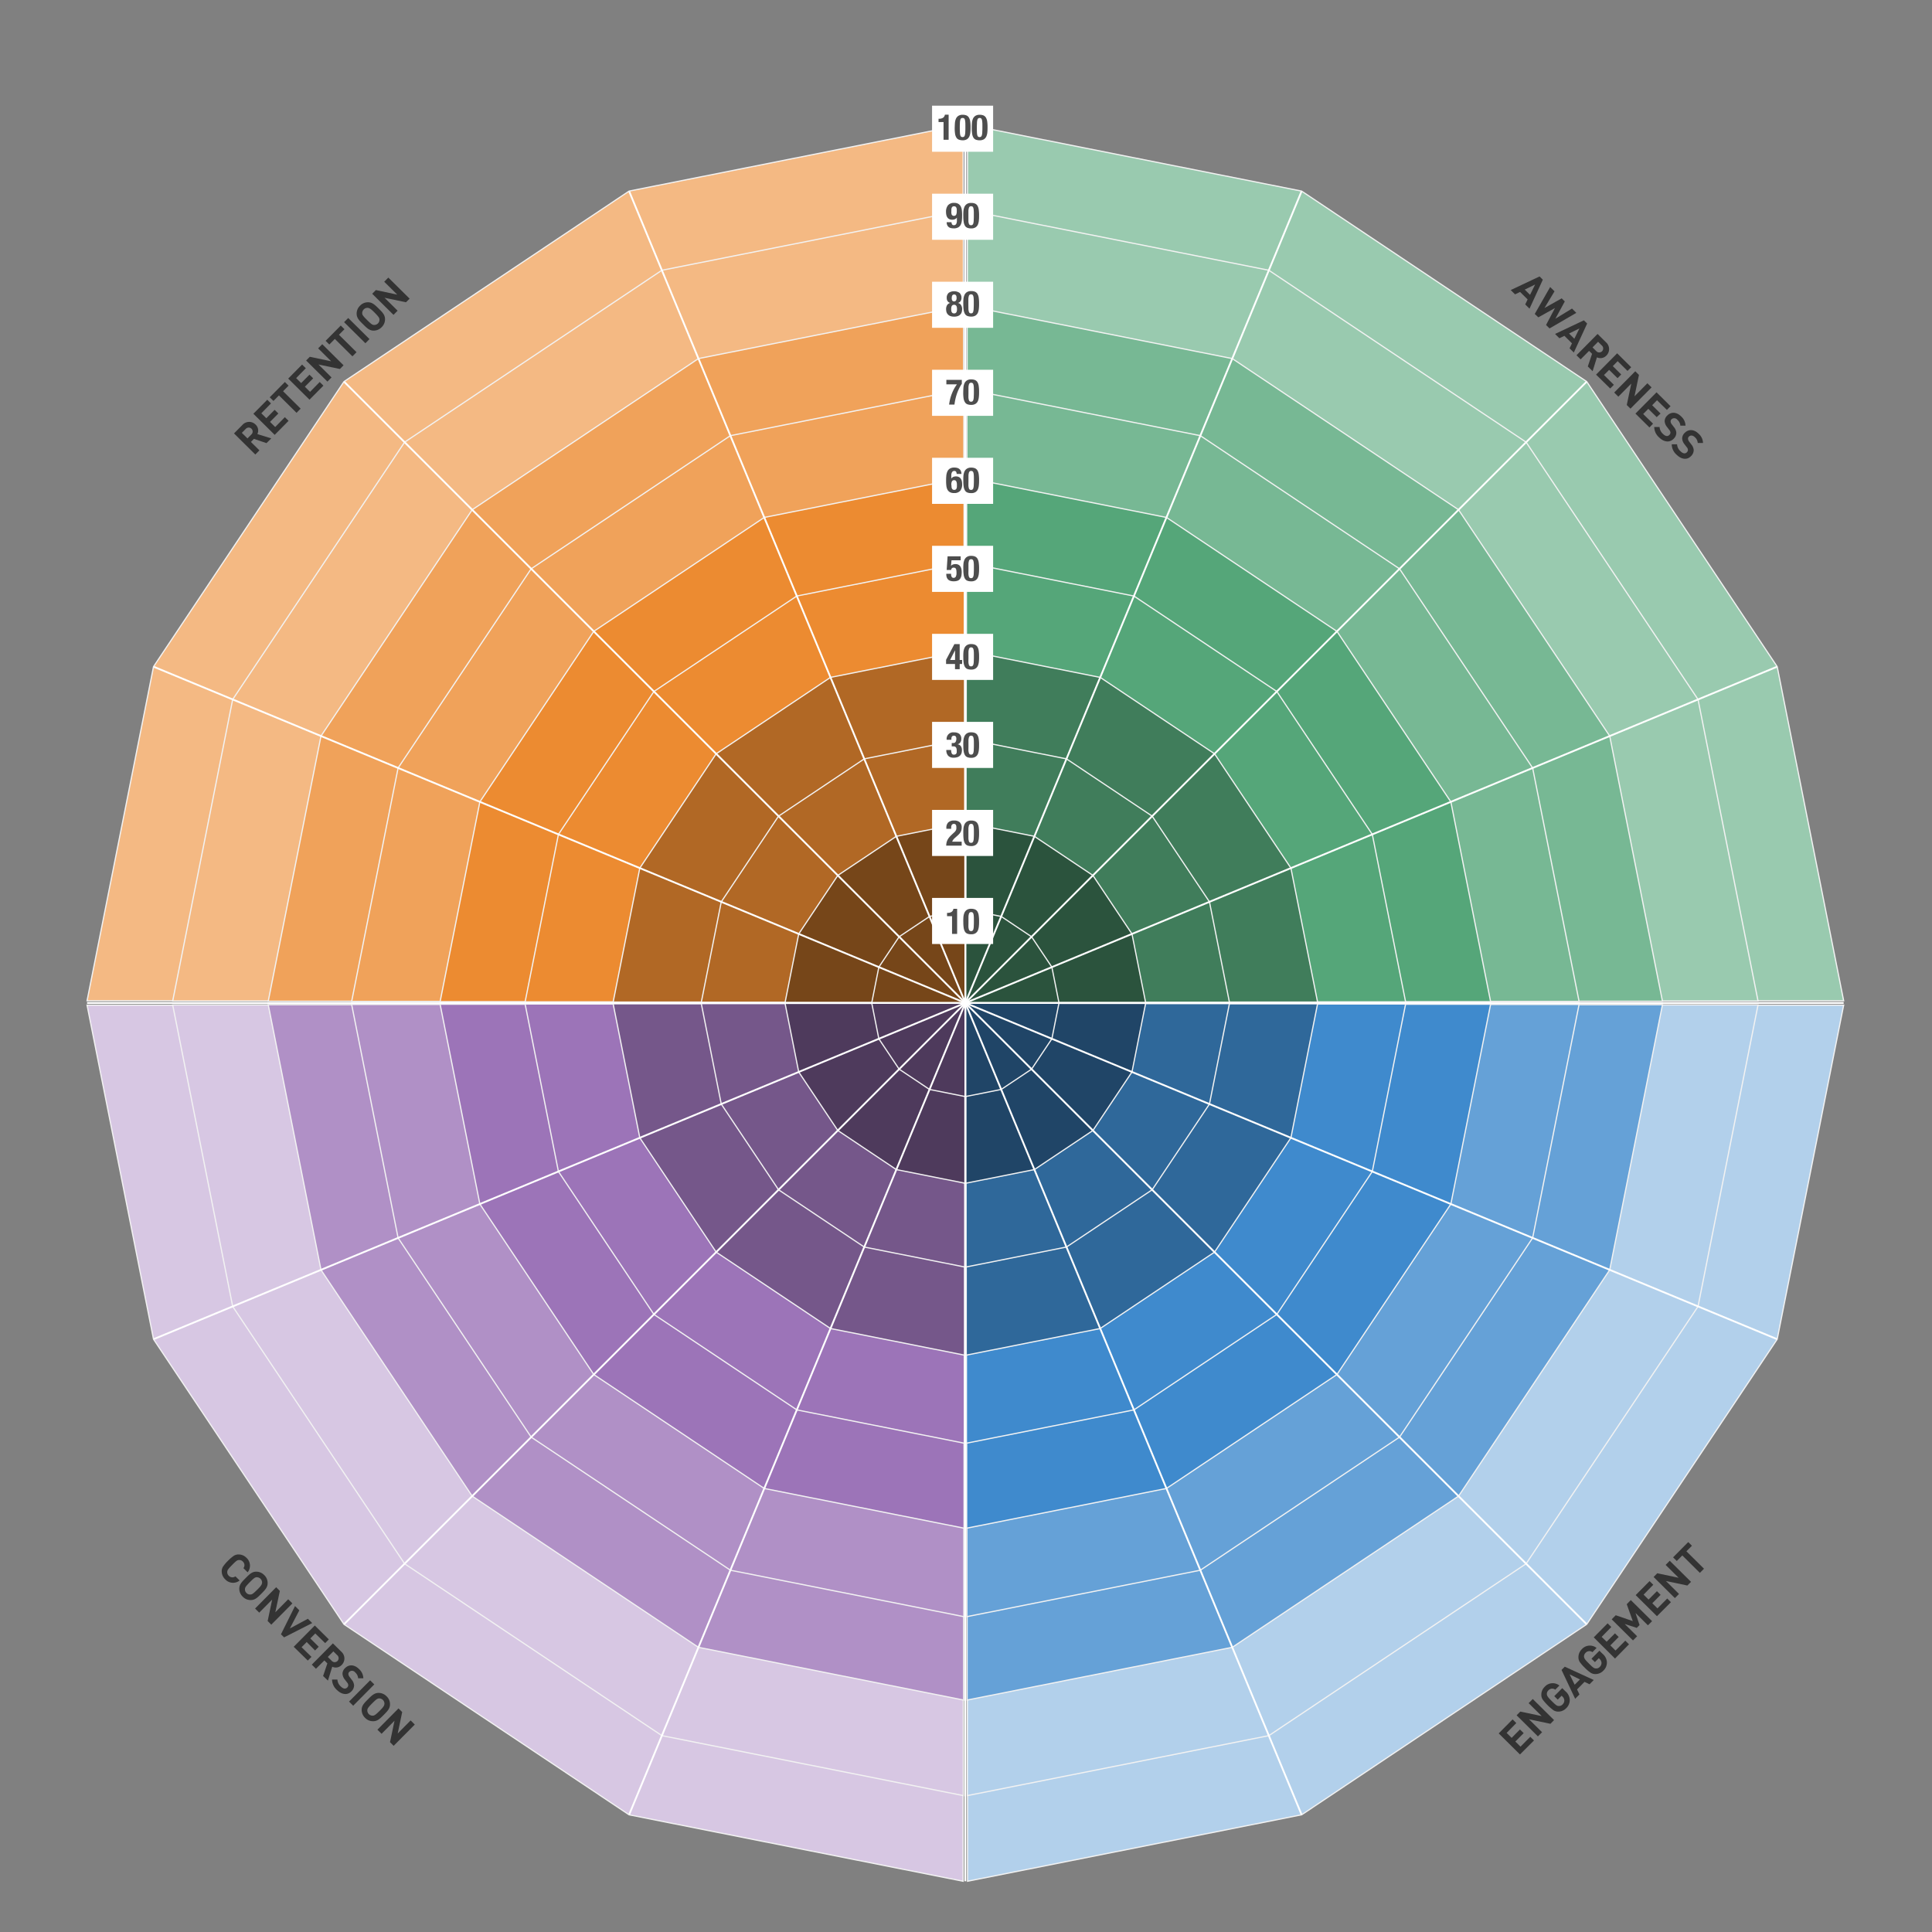 <svg xmlns="http://www.w3.org/2000/svg" viewBox="0 0 800 800"><rect x="0" y="0" width="800" height="800" fill="#808080" stroke="none"/><defs><style>.cls-1{fill:#99caaf;}.cls-1,.cls-10,.cls-11,.cls-12,.cls-13,.cls-14,.cls-15,.cls-16,.cls-17,.cls-18,.cls-19,.cls-2,.cls-20,.cls-3,.cls-4,.cls-5,.cls-6,.cls-7,.cls-8,.cls-9{stroke:#f2f2f2;stroke-width:0.5px;}.cls-1,.cls-10,.cls-11,.cls-12,.cls-13,.cls-14,.cls-15,.cls-16,.cls-17,.cls-18,.cls-19,.cls-2,.cls-20,.cls-21,.cls-22,.cls-3,.cls-4,.cls-5,.cls-6,.cls-7,.cls-8,.cls-9{stroke-miterlimit:10;}.cls-2{fill:#f4b983;}.cls-3{fill:#d7c7e3;}.cls-4{fill:#b2d0eb;}.cls-5{fill:#77b894;}.cls-6{fill:#f0a25a;}.cls-7{fill:#b090c6;}.cls-8{fill:#65a1d7;}.cls-9{fill:#55a679;}.cls-10{fill:#ec8b31;}.cls-11{fill:#9c74b8;}.cls-12{fill:#3f8acd;}.cls-13{fill:#407d5b;}.cls-14{fill:#b16825;}.cls-15{fill:#75578a;}.cls-16{fill:#2f689a;}.cls-17{fill:#2b533d;}.cls-18{fill:#764619;}.cls-19{fill:#4e3a5c;}.cls-20{fill:#204567;}.cls-21{fill:none;stroke-width:0.75px;}.cls-21,.cls-22{stroke:#fff;}.cls-22{fill:#fff;}.cls-23{fill:#4d4d4d;}.cls-24{fill:#333;}</style></defs><g id="Shapes"><polygon class="cls-1" points="400.64 414.39 763.42 414.39 735.9 276.05 657.02 158.01 538.98 79.13 400.64 51.62 400.64 414.39"/><polygon class="cls-2" points="398.82 414.39 398.82 51.62 260.49 79.13 142.44 158.01 63.57 276.05 36.05 414.39 398.82 414.39"/><polygon class="cls-3" points="398.82 416.21 36.05 416.21 63.57 554.54 142.44 672.59 260.49 751.47 398.82 778.98 398.82 416.21"/><polygon class="cls-4" points="400.64 416.21 400.64 778.98 538.98 751.47 657.02 672.59 735.9 554.54 763.42 416.21 400.64 416.21"/><polygon class="cls-1" points="400.56 414.48 727.96 414.48 703.12 289.63 631.94 183.1 525.4 111.91 400.56 87.08 400.56 414.48"/><polygon class="cls-2" points="398.91 414.48 398.91 87.08 274.07 111.91 167.53 183.1 96.35 289.63 71.51 414.48 398.91 414.48"/><polygon class="cls-3" points="398.91 416.12 71.51 416.12 96.35 540.97 167.53 647.5 274.07 718.69 398.91 743.52 398.91 416.12"/><polygon class="cls-4" points="400.56 416.12 400.56 743.52 525.4 718.69 631.94 647.5 703.12 540.97 727.96 416.12 400.56 416.12"/><polygon class="cls-5" points="400.46 414.58 688.39 414.58 666.55 304.78 603.95 211.08 510.25 148.48 400.46 126.64 400.46 414.58"/><polygon class="cls-6" points="399.01 414.58 399.01 126.64 289.21 148.48 195.52 211.08 132.91 304.78 111.07 414.58 399.01 414.58"/><polygon class="cls-7" points="399.01 416.02 111.07 416.02 132.91 525.82 195.52 619.51 289.21 682.12 399.01 703.96 399.01 416.02"/><polygon class="cls-8" points="400.46 416.02 400.46 703.96 510.25 682.12 603.95 619.51 666.55 525.82 688.39 416.02 400.46 416.02"/><polygon class="cls-5" points="400.37 414.66 653.86 414.66 634.63 318 579.51 235.52 497.03 180.4 400.37 161.18 400.37 414.66"/><polygon class="cls-6" points="399.1 414.66 399.1 161.18 302.44 180.4 219.95 235.52 164.84 318 145.61 414.66 399.1 414.66"/><polygon class="cls-7" points="399.1 415.93 145.61 415.93 164.84 512.6 219.95 595.08 302.44 650.19 399.1 669.42 399.1 415.93"/><polygon class="cls-8" points="400.37 415.93 400.37 669.42 497.03 650.19 579.51 595.08 634.63 512.6 653.86 415.93 400.37 415.93"/><polygon class="cls-9" points="400.28 414.75 617.23 414.75 600.77 332.03 553.6 261.43 483.01 214.26 400.28 197.81 400.28 414.75"/><polygon class="cls-10" points="399.19 414.75 399.19 197.81 316.46 214.26 245.87 261.43 198.7 332.03 182.24 414.75 399.19 414.75"/><polygon class="cls-11" points="399.19 415.84 182.24 415.84 198.7 498.57 245.87 569.16 316.46 616.34 399.19 632.79 399.19 415.84"/><polygon class="cls-12" points="400.28 415.84 400.28 632.79 483.01 616.34 553.6 569.16 600.77 498.57 617.23 415.84 400.28 415.84"/><polygon class="cls-9" points="400.19 414.84 582.03 414.84 568.24 345.5 528.7 286.33 469.53 246.8 400.19 233 400.19 414.84"/><polygon class="cls-10" points="399.28 414.84 399.28 233 329.94 246.8 270.77 286.33 231.23 345.5 217.44 414.84 399.28 414.84"/><polygon class="cls-11" points="399.28 415.75 217.44 415.75 231.23 485.1 270.77 544.27 329.94 583.8 399.28 597.6 399.28 415.75"/><polygon class="cls-12" points="400.19 415.75 400.19 597.6 469.53 583.8 528.7 544.27 568.24 485.1 582.03 415.75 400.19 415.75"/><polygon class="cls-13" points="400.1 414.93 545.58 414.93 534.54 359.46 502.91 312.12 455.57 280.49 400.1 269.46 400.1 414.93"/><polygon class="cls-14" points="399.37 414.93 399.37 269.46 343.89 280.49 296.56 312.12 264.93 359.46 253.89 414.93 399.37 414.93"/><polygon class="cls-15" points="399.37 415.66 253.89 415.66 264.93 471.14 296.56 518.48 343.89 550.11 399.37 561.14 399.37 415.66"/><polygon class="cls-16" points="400.1 415.66 400.1 561.14 455.57 550.11 502.91 518.48 534.54 471.14 545.58 415.66 400.1 415.66"/><polygon class="cls-13" points="400.01 415.02 509.08 415.02 500.81 373.43 477.09 337.94 441.6 314.23 400.01 305.95 400.01 415.02"/><polygon class="cls-14" points="399.46 415.02 399.46 305.95 357.87 314.23 322.38 337.94 298.66 373.43 290.39 415.02 399.46 415.02"/><polygon class="cls-15" points="399.46 415.57 290.39 415.57 298.66 457.17 322.38 492.66 357.87 516.37 399.46 524.64 399.46 415.57"/><polygon class="cls-16" points="400.01 415.57 400.01 524.64 441.6 516.37 477.09 492.66 500.81 457.17 509.08 415.57 400.01 415.57"/><polygon class="cls-17" points="399.92 415.11 474.38 415.11 468.73 386.72 452.55 362.49 428.31 346.3 399.92 340.65 399.92 415.11"/><polygon class="cls-18" points="399.55 415.11 399.55 340.65 371.15 346.3 346.92 362.49 330.73 386.72 325.08 415.11 399.55 415.11"/><polygon class="cls-19" points="399.55 415.49 325.08 415.49 330.73 443.88 346.92 468.11 371.15 484.3 399.55 489.95 399.55 415.49"/><polygon class="cls-20" points="399.92 415.49 399.92 489.95 428.31 484.3 452.55 468.11 468.73 443.88 474.38 415.49 399.92 415.49"/><polygon class="cls-17" points="399.83 415.2 438.49 415.2 435.56 400.46 427.15 387.88 414.57 379.48 399.83 376.55 399.83 415.2"/><polygon class="cls-18" points="399.64 415.2 399.64 376.55 384.9 379.48 372.32 387.88 363.91 400.46 360.98 415.2 399.64 415.2"/><polygon class="cls-19" points="399.64 415.4 360.98 415.4 363.91 430.14 372.32 442.72 384.9 451.12 399.64 454.05 399.64 415.4"/><polygon class="cls-20" points="399.83 415.4 399.83 454.05 414.57 451.12 427.15 442.72 435.56 430.14 438.49 415.4 399.83 415.4"/></g><g id="Lines"><line class="cls-21" x1="399.73" y1="51.62" x2="399.73" y2="778.98"/><line class="cls-21" x1="763.42" y1="415.3" x2="36.05" y2="415.3"/><line class="cls-21" x1="260.56" y1="79.3" x2="538.91" y2="751.3"/><line class="cls-21" x1="735.73" y1="276.12" x2="63.73" y2="554.47"/><line class="cls-21" x1="142.57" y1="158.14" x2="656.9" y2="672.46"/><line class="cls-21" x1="656.9" y1="158.14" x2="142.57" y2="672.46"/><line class="cls-21" x1="63.73" y1="276.12" x2="735.73" y2="554.47"/><line class="cls-21" x1="538.91" y1="79.3" x2="260.56" y2="751.3"/></g><g id="Labels"><rect class="cls-22" x="386.45" y="80.71" width="24.28" height="18.08"/><rect class="cls-22" x="386.45" y="44.26" width="24.28" height="18.08"/><rect class="cls-22" x="386.45" y="117.16" width="24.28" height="18.08"/><rect class="cls-22" x="386.45" y="153.61" width="24.28" height="18.08"/><rect class="cls-22" x="386.45" y="190.06" width="24.28" height="18.08"/><rect class="cls-22" x="386.45" y="226.51" width="24.28" height="18.08"/><rect class="cls-22" x="386.45" y="262.96" width="24.28" height="18.08"/><rect class="cls-22" x="386.45" y="299.41" width="24.28" height="18.08"/><rect class="cls-22" x="386.45" y="335.86" width="24.28" height="18.08"/><rect class="cls-22" x="386.45" y="372.31" width="24.28" height="18.08"/><path class="cls-23" d="M390.7,50.54h-2.07V49.17h.19a3,3,0,0,0,1.66-.4,1.85,1.85,0,0,0,.78-1.28h1.55V57.88H390.7Z"/><path class="cls-23" d="M395.41,51a5.48,5.48,0,0,1,.4-1.77,2.79,2.79,0,0,1,1-1.24,3.18,3.18,0,0,1,1.82-.46,4,4,0,0,1,1.57.27,2.18,2.18,0,0,1,1,.88,4.14,4.14,0,0,1,.53,1.56,15.47,15.47,0,0,1,.15,2.34c0,.73,0,1.42-.07,2.09a5.48,5.48,0,0,1-.4,1.76,2.68,2.68,0,0,1-1,1.22,3.25,3.25,0,0,1-1.81.44A4.51,4.51,0,0,1,397,57.8a2,2,0,0,1-1-.86,4.14,4.14,0,0,1-.53-1.56,15.47,15.47,0,0,1-.15-2.34C395.34,52.32,395.36,51.62,395.41,51Zm2.09,4.14a4,4,0,0,0,.19,1,.86.86,0,0,0,.35.49,1,1,0,0,0,.56.13.94.94,0,0,0,.57-.17,1.11,1.11,0,0,0,.34-.57,5,5,0,0,0,.18-1.08c0-.45.05-1,.05-1.67V52.09c0-.66,0-1.19-.05-1.61a4.54,4.54,0,0,0-.18-1,.94.94,0,0,0-.36-.5,1.12,1.12,0,0,0-.55-.13A1,1,0,0,0,398,49a1.11,1.11,0,0,0-.34.57,5,5,0,0,0-.18,1.08c0,.45-.05,1-.05,1.68V53.5C397.45,54.15,397.47,54.69,397.5,55.1Z"/><path class="cls-23" d="M402.46,51a5.49,5.49,0,0,1,.39-1.77,2.81,2.81,0,0,1,1-1.24,3.14,3.14,0,0,1,1.81-.46,4,4,0,0,1,1.58.27,2.23,2.23,0,0,1,1,.88,4.32,4.32,0,0,1,.53,1.56,15.47,15.47,0,0,1,.15,2.34c0,.73,0,1.42-.07,2.09a5.76,5.76,0,0,1-.4,1.76,2.7,2.7,0,0,1-1,1.22,3.23,3.23,0,0,1-1.81.44,4.41,4.41,0,0,1-1.57-.25,2.06,2.06,0,0,1-1-.86,4.14,4.14,0,0,1-.52-1.56,14.15,14.15,0,0,1-.16-2.34C402.38,52.32,402.41,51.62,402.46,51Zm2.09,4.14a3.66,3.66,0,0,0,.18,1,1,1,0,0,0,.35.49,1.08,1.08,0,0,0,.56.13.9.9,0,0,0,.57-.17,1.12,1.12,0,0,0,.35-.57,5.09,5.09,0,0,0,.17-1.08c0-.45.06-1,.06-1.67V52.09c0-.66,0-1.19-.06-1.61a3.58,3.58,0,0,0-.18-1,.93.93,0,0,0-.35-.5,1.16,1.16,0,0,0-.56-.13.92.92,0,0,0-.57.17,1.12,1.12,0,0,0-.35.57,5.09,5.09,0,0,0-.17,1.08c0,.45-.05,1-.05,1.68V53.5C404.5,54.15,404.51,54.69,404.55,55.1Z"/><path class="cls-23" d="M394.24,92.92a.81.81,0,0,0,.74.33,1.08,1.08,0,0,0,.68-.2,1.34,1.34,0,0,0,.39-.55,3.26,3.26,0,0,0,.18-.84c0-.32,0-.68,0-1.06v-.5h0a1.85,1.85,0,0,1-.76.64,2.73,2.73,0,0,1-1.2.24,2.6,2.6,0,0,1-1.17-.24,2.06,2.06,0,0,1-.79-.67,3.11,3.11,0,0,1-.44-1,5.89,5.89,0,0,1-.14-1.3,4.22,4.22,0,0,1,.8-2.76,3.2,3.2,0,0,1,2.57-1,3.23,3.23,0,0,1,1.73.4,2.75,2.75,0,0,1,1,1.07,4.53,4.53,0,0,1,.45,1.55,18.08,18.08,0,0,1,.1,1.84c0,.74,0,1.46-.07,2.15a5.54,5.54,0,0,1-.39,1.82,2.7,2.7,0,0,1-1.05,1.26,3.58,3.58,0,0,1-2,.46,5.34,5.34,0,0,1-1.08-.11,2.2,2.2,0,0,1-.92-.41,2.18,2.18,0,0,1-.64-.81A3,3,0,0,1,392,92h2A1.74,1.74,0,0,0,394.24,92.92Zm-.11-4a.93.93,0,0,0,.88.46,1,1,0,0,0,.9-.46,3.24,3.24,0,0,0,.26-1.51,7,7,0,0,0,0-.82A2.28,2.28,0,0,0,396,86a1,1,0,0,0-.35-.43,1.07,1.07,0,0,0-.6-.15,1.13,1.13,0,0,0-.61.15,1,1,0,0,0-.34.43,2.46,2.46,0,0,0-.16.66q0,.38,0,.81A3.24,3.24,0,0,0,394.13,89Z"/><path class="cls-23" d="M398.93,87.49a5.61,5.61,0,0,1,.4-1.77,2.81,2.81,0,0,1,1-1.23,3.1,3.1,0,0,1,1.82-.46,4,4,0,0,1,1.58.27,2.19,2.19,0,0,1,1,.87,4.13,4.13,0,0,1,.53,1.57,15.33,15.33,0,0,1,.16,2.34c0,.72,0,1.42-.08,2.08a5.76,5.76,0,0,1-.39,1.77,2.67,2.67,0,0,1-1,1.21,3.23,3.23,0,0,1-1.81.44,4.2,4.2,0,0,1-1.57-.25,2,2,0,0,1-1-.85,4.32,4.32,0,0,1-.53-1.56,15.47,15.47,0,0,1-.15-2.34C398.86,88.85,398.88,88.16,398.93,87.49ZM401,91.64a4,4,0,0,0,.19,1,.9.9,0,0,0,.35.49,1.06,1.06,0,0,0,.56.14.94.94,0,0,0,.57-.17,1.2,1.2,0,0,0,.35-.58,5,5,0,0,0,.17-1.08c0-.44.05-1,.05-1.67V88.62c0-.65,0-1.19-.05-1.61a3.65,3.65,0,0,0-.18-1,1,1,0,0,0-.35-.49,1.08,1.08,0,0,0-.56-.13.89.89,0,0,0-.58.17,1.11,1.11,0,0,0-.34.57,5.72,5.72,0,0,0-.18,1.08c0,.45,0,1,0,1.67V90C401,90.69,401,91.22,401,91.64Z"/><path class="cls-23" d="M392.19,126.33a2,2,0,0,1,1.33-.88v0a1.84,1.84,0,0,1-.72-.32,2,2,0,0,1-.46-.5,1.91,1.91,0,0,1-.25-.59,2.44,2.44,0,0,1-.07-.59,2.7,2.7,0,0,1,.81-2.19,4.08,4.08,0,0,1,4.48,0,2.7,2.7,0,0,1,.81,2.19,2,2,0,0,1-.08.59,2.18,2.18,0,0,1-.25.59,1.91,1.91,0,0,1-1.16.82v0a1.94,1.94,0,0,1,1.32.88,3.15,3.15,0,0,1,.44,1.69,5.35,5.35,0,0,1-.11,1,2.5,2.5,0,0,1-.46,1,2.72,2.72,0,0,1-1,.78,4.17,4.17,0,0,1-1.74.31,4.24,4.24,0,0,1-1.74-.31,2.69,2.69,0,0,1-1-.78,2.52,2.52,0,0,1-.47-1,5.35,5.35,0,0,1-.11-1A3.15,3.15,0,0,1,392.19,126.33Zm1.73,2.36a1.6,1.6,0,0,0,.19.57,1,1,0,0,0,.37.38,1.2,1.2,0,0,0,.59.14,1.17,1.17,0,0,0,.59-.14,1,1,0,0,0,.37-.38,1.42,1.42,0,0,0,.19-.57,4,4,0,0,0,.06-.7,3.8,3.8,0,0,0-.06-.7,1.42,1.42,0,0,0-.19-.57,1,1,0,0,0-.37-.38,1.17,1.17,0,0,0-.59-.14,1.2,1.2,0,0,0-.59.14,1,1,0,0,0-.37.38,1.6,1.6,0,0,0-.19.57,5,5,0,0,0-.05.7A5.24,5.24,0,0,0,393.92,128.69Zm.4-4.22a1,1,0,0,0,1.5,0,1.75,1.75,0,0,0,.28-1.1c0-1-.34-1.43-1-1.43s-1,.48-1,1.43A1.81,1.81,0,0,0,394.32,124.47Z"/><path class="cls-23" d="M398.93,124a5.48,5.48,0,0,1,.4-1.77,2.79,2.79,0,0,1,1-1.24,3.18,3.18,0,0,1,1.82-.46,4,4,0,0,1,1.58.27,2.27,2.27,0,0,1,1,.88,4.14,4.14,0,0,1,.53,1.56,15.33,15.33,0,0,1,.16,2.34c0,.73,0,1.42-.08,2.09a5.9,5.9,0,0,1-.39,1.77,2.72,2.72,0,0,1-1,1.21,3.23,3.23,0,0,1-1.81.44,4.41,4.41,0,0,1-1.57-.25,2.09,2.09,0,0,1-1-.85,4.45,4.45,0,0,1-.53-1.57,15.47,15.47,0,0,1-.15-2.34C398.86,125.39,398.88,124.69,398.93,124Zm2.09,4.14a4,4,0,0,0,.19,1,.9.9,0,0,0,.35.49,1.06,1.06,0,0,0,.56.13.94.94,0,0,0,.57-.17A1.12,1.12,0,0,0,403,129a5.09,5.09,0,0,0,.17-1.08c0-.45.05-1,.05-1.67v-1.13c0-.66,0-1.19-.05-1.61a3.58,3.58,0,0,0-.18-1,1,1,0,0,0-.35-.5,1.19,1.19,0,0,0-.56-.13,1,1,0,0,0-.58.17,1.11,1.11,0,0,0-.34.57,5.72,5.72,0,0,0-.18,1.08c0,.45,0,1,0,1.68v1.13C401,127.22,401,127.76,401,128.17Z"/><path class="cls-23" d="M398.27,158.92a13.33,13.33,0,0,0-1.15,2,20.08,20.08,0,0,0-.89,2.14,21.91,21.91,0,0,0-.63,2.24c-.17.76-.29,1.51-.38,2.24H393c.08-.63.2-1.28.35-2a18,18,0,0,1,.63-2.11,19.11,19.11,0,0,1,.94-2.16,17.41,17.41,0,0,1,1.33-2.13h-4.38V157.3h6.4Z"/><path class="cls-23" d="M398.93,160.56a5.61,5.61,0,0,1,.4-1.77,2.81,2.81,0,0,1,1-1.23,3.1,3.1,0,0,1,1.82-.46,4,4,0,0,1,1.58.27,2.19,2.19,0,0,1,1,.87,4.13,4.13,0,0,1,.53,1.57,15.33,15.33,0,0,1,.16,2.34c0,.72,0,1.42-.08,2.08a5.76,5.76,0,0,1-.39,1.77,2.67,2.67,0,0,1-1,1.21,3.23,3.23,0,0,1-1.81.44,4.2,4.2,0,0,1-1.57-.25,2,2,0,0,1-1-.85A4.32,4.32,0,0,1,399,165a15.47,15.47,0,0,1-.15-2.34C398.86,161.92,398.88,161.23,398.93,160.56Zm2.09,4.15a4,4,0,0,0,.19,1,.87.87,0,0,0,.35.49,1.06,1.06,0,0,0,.56.14.94.94,0,0,0,.57-.17,1.2,1.2,0,0,0,.35-.58,4.88,4.88,0,0,0,.17-1.07c0-.45.05-1,.05-1.68v-1.13c0-.65,0-1.19-.05-1.61a3.65,3.65,0,0,0-.18-1,1,1,0,0,0-.35-.49,1.08,1.08,0,0,0-.56-.13.89.89,0,0,0-.58.17,1.11,1.11,0,0,0-.34.57,5.72,5.72,0,0,0-.18,1.08c0,.45,0,1,0,1.67v1.13C401,163.76,401,164.29,401,164.71Z"/><path class="cls-23" d="M395.9,195.34a.81.81,0,0,0-.74-.33,1.09,1.09,0,0,0-.67.2,1.25,1.25,0,0,0-.39.55,2.88,2.88,0,0,0-.19.84c0,.32,0,.67,0,1.06v.51h0a1.84,1.84,0,0,1,.75-.65,2.6,2.6,0,0,1,1.2-.25,2.47,2.47,0,0,1,1.17.25,2,2,0,0,1,.79.67,2.92,2.92,0,0,1,.44,1,5.82,5.82,0,0,1,.14,1.3,4.15,4.15,0,0,1-.8,2.74,3.2,3.2,0,0,1-2.56.93,3.41,3.41,0,0,1-1.73-.38,2.59,2.59,0,0,1-1-1.05,4.6,4.6,0,0,1-.44-1.55,15.55,15.55,0,0,1-.11-1.84c0-.73,0-1.44.07-2.13a5.72,5.72,0,0,1,.4-1.84,2.82,2.82,0,0,1,1-1.28,3.46,3.46,0,0,1,2-.49,4.32,4.32,0,0,1,1.08.14,2.27,2.27,0,0,1,.91.44,2.08,2.08,0,0,1,.64.81,3.1,3.1,0,0,1,.26,1.26h-2A1.7,1.7,0,0,0,395.9,195.34ZM394,201.62a2.28,2.28,0,0,0,.17.65,1.08,1.08,0,0,0,.36.43,1.05,1.05,0,0,0,.59.15,1.1,1.1,0,0,0,.61-.15.94.94,0,0,0,.34-.44,2.29,2.29,0,0,0,.16-.65c0-.25,0-.52,0-.81a3.16,3.16,0,0,0-.27-1.52.94.94,0,0,0-.88-.45,1,1,0,0,0-.9.45,3.31,3.31,0,0,0-.26,1.52C394,201.09,394,201.36,394,201.62Z"/><path class="cls-23" d="M398.93,197.1a5.48,5.48,0,0,1,.4-1.77,2.7,2.7,0,0,1,1-1.23,3.1,3.1,0,0,1,1.82-.47,4,4,0,0,1,1.58.27,2.27,2.27,0,0,1,1,.88,4.14,4.14,0,0,1,.53,1.56,15.33,15.33,0,0,1,.16,2.34c0,.73,0,1.42-.08,2.09a5.9,5.9,0,0,1-.39,1.77,2.72,2.72,0,0,1-1,1.21,3.23,3.23,0,0,1-1.81.44,4.41,4.41,0,0,1-1.57-.25,2.09,2.09,0,0,1-1-.85,4.38,4.38,0,0,1-.53-1.57,15.47,15.47,0,0,1-.15-2.34C398.86,198.46,398.88,197.76,398.93,197.1Zm2.09,4.14a4,4,0,0,0,.19,1,.9.9,0,0,0,.35.49,1.06,1.06,0,0,0,.56.13.88.88,0,0,0,.57-.17,1.12,1.12,0,0,0,.35-.57,5.09,5.09,0,0,0,.17-1.08c0-.45.05-1,.05-1.67v-1.13c0-.66,0-1.19-.05-1.61a3.58,3.58,0,0,0-.18-1,.92.92,0,0,0-.35-.49,1.08,1.08,0,0,0-.56-.14,1,1,0,0,0-.58.17,1.15,1.15,0,0,0-.34.57,5.72,5.72,0,0,0-.18,1.08c0,.45,0,1,0,1.68v1.13C401,200.29,401,200.83,401,201.24Z"/><path class="cls-23" d="M394,232l-.22,2.36h0a1.64,1.64,0,0,1,.76-.59,3,3,0,0,1,1.14-.19,2.42,2.42,0,0,1,1.24.29,2.11,2.11,0,0,1,.78.76,3.21,3.21,0,0,1,.41,1.06,7,7,0,0,1,.11,1.21,8.33,8.33,0,0,1-.14,1.57,3.1,3.1,0,0,1-.53,1.21,2.24,2.24,0,0,1-1,.77,4.49,4.49,0,0,1-1.64.25,4.15,4.15,0,0,1-1.59-.26,2.2,2.2,0,0,1-.93-.7,2.45,2.45,0,0,1-.44-.94,4.7,4.7,0,0,1-.11-.95v-.27h2a5.36,5.36,0,0,0,0,.55,1.65,1.65,0,0,0,.14.55,1.06,1.06,0,0,0,.31.43.86.86,0,0,0,.55.17,1,1,0,0,0,.94-.51,3.17,3.17,0,0,0,.29-1.52,7.85,7.85,0,0,0-.06-1.07,1.77,1.77,0,0,0-.2-.67.8.8,0,0,0-.37-.36,1.45,1.45,0,0,0-.59-.1.94.94,0,0,0-.7.26,1.22,1.22,0,0,0-.3.69H392l.38-5.65h5.42V232Z"/><path class="cls-23" d="M398.93,233.63a5.61,5.61,0,0,1,.4-1.77,2.81,2.81,0,0,1,1-1.23,3.1,3.1,0,0,1,1.82-.46,4,4,0,0,1,1.58.27,2.19,2.19,0,0,1,1,.87,4.2,4.2,0,0,1,.53,1.57,15.33,15.33,0,0,1,.16,2.34c0,.72,0,1.42-.08,2.08a5.76,5.76,0,0,1-.39,1.77,2.67,2.67,0,0,1-1,1.21,3.15,3.15,0,0,1-1.81.44,4.2,4.2,0,0,1-1.57-.25,2,2,0,0,1-1-.85,4.32,4.32,0,0,1-.53-1.56,15.47,15.47,0,0,1-.15-2.34C398.86,235,398.88,234.3,398.93,233.63Zm2.09,4.15a4,4,0,0,0,.19,1,.87.87,0,0,0,.35.49,1.06,1.06,0,0,0,.56.14.94.94,0,0,0,.57-.17,1.21,1.21,0,0,0,.35-.57,5.09,5.09,0,0,0,.17-1.08c0-.45.05-1,.05-1.68v-1.13c0-.65,0-1.19-.05-1.6a3.66,3.66,0,0,0-.18-1,1,1,0,0,0-.35-.49,1.08,1.08,0,0,0-.56-.13.89.89,0,0,0-.58.17,1.11,1.11,0,0,0-.34.57,5.72,5.72,0,0,0-.18,1.08c0,.45,0,1,0,1.67v1.13C401,236.83,401,237.36,401,237.78Z"/><path class="cls-23" d="M395.2,266.7h2.19v6.59h1v1.65h-1v2.16h-1.94v-2.16h-3.7v-1.73Zm.22,2.65-2,3.94h2.05v-3.94Z"/><path class="cls-23" d="M398.93,270.17a5.48,5.48,0,0,1,.4-1.77,2.7,2.7,0,0,1,1-1.23,3.1,3.1,0,0,1,1.82-.47,4,4,0,0,1,1.58.27,2.27,2.27,0,0,1,1,.88,4.14,4.14,0,0,1,.53,1.56,15.33,15.33,0,0,1,.16,2.34c0,.73,0,1.42-.08,2.09a5.9,5.9,0,0,1-.39,1.77,2.72,2.72,0,0,1-1,1.21,3.23,3.23,0,0,1-1.81.44,4.41,4.41,0,0,1-1.57-.25,2.09,2.09,0,0,1-1-.85,4.38,4.38,0,0,1-.53-1.57,15.47,15.47,0,0,1-.15-2.34C398.86,271.53,398.88,270.83,398.93,270.17Zm2.09,4.14a4,4,0,0,0,.19,1,.9.9,0,0,0,.35.49,1.06,1.06,0,0,0,.56.13.88.88,0,0,0,.57-.17,1.12,1.12,0,0,0,.35-.57,5.09,5.09,0,0,0,.17-1.08c0-.45.05-1,.05-1.67V271.3c0-.66,0-1.19-.05-1.61a3.58,3.58,0,0,0-.18-1,.92.92,0,0,0-.35-.49,1.08,1.08,0,0,0-.56-.14,1,1,0,0,0-.58.17,1.15,1.15,0,0,0-.34.57,5.72,5.72,0,0,0-.18,1.08c0,.45,0,1,0,1.68v1.13C401,273.36,401,273.9,401,274.31Z"/><path class="cls-23" d="M394.11,312a.91.91,0,0,0,.92.48,1.22,1.22,0,0,0,.61-.14A.81.81,0,0,0,396,312a1.43,1.43,0,0,0,.16-.53c0-.21,0-.42,0-.65a4.65,4.65,0,0,0-.05-.66,1.67,1.67,0,0,0-.2-.57,1.12,1.12,0,0,0-.41-.4,1.57,1.57,0,0,0-.71-.14h-.7v-1.38h.69a1,1,0,0,0,.93-.51,1.89,1.89,0,0,0,.21-.52A3.11,3.11,0,0,0,396,306a1.65,1.65,0,0,0-.25-1.05.9.9,0,0,0-.76-.31,1.09,1.09,0,0,0-.55.12.89.89,0,0,0-.33.36,1.65,1.65,0,0,0-.16.53c0,.21,0,.43,0,.68H392a2.7,2.7,0,0,1,3.05-3.07,3.38,3.38,0,0,1,2.21.64,2.49,2.49,0,0,1,.79,2,2.57,2.57,0,0,1-.42,1.53,1.85,1.85,0,0,1-1.17.76v0a2,2,0,0,1,1.43.81,3,3,0,0,1,.42,1.64,4.63,4.63,0,0,1-.13,1.09,2.48,2.48,0,0,1-.51,1,2.74,2.74,0,0,1-1.05.73,4.57,4.57,0,0,1-1.76.28,2.9,2.9,0,0,1-2.26-.82,3.35,3.35,0,0,1-.75-2.33v-.05h2A3.51,3.51,0,0,0,394.11,312Z"/><path class="cls-23" d="M398.93,306.7a5.61,5.61,0,0,1,.4-1.77,2.81,2.81,0,0,1,1-1.23,3.1,3.1,0,0,1,1.82-.46,4,4,0,0,1,1.58.27,2.19,2.19,0,0,1,1,.87,4.2,4.2,0,0,1,.53,1.57,15.33,15.33,0,0,1,.16,2.34c0,.72,0,1.42-.08,2.08a5.76,5.76,0,0,1-.39,1.77,2.67,2.67,0,0,1-1,1.21,3.15,3.15,0,0,1-1.81.44,4.2,4.2,0,0,1-1.57-.25,2,2,0,0,1-1-.85,4.32,4.32,0,0,1-.53-1.56,15.47,15.47,0,0,1-.15-2.34C398.86,308.06,398.88,307.37,398.93,306.7Zm2.09,4.15a3.94,3.94,0,0,0,.19,1,.87.87,0,0,0,.35.49,1.06,1.06,0,0,0,.56.14.94.94,0,0,0,.57-.17,1.16,1.16,0,0,0,.35-.57,5.09,5.09,0,0,0,.17-1.08c0-.45.05-1,.05-1.68v-1.13c0-.65,0-1.19-.05-1.6a3.66,3.66,0,0,0-.18-1,1,1,0,0,0-.35-.49,1.08,1.08,0,0,0-.56-.13.89.89,0,0,0-.58.17,1.11,1.11,0,0,0-.34.57,5.72,5.72,0,0,0-.18,1.08c0,.45,0,1,0,1.67v1.13C401,309.9,401,310.43,401,310.85Z"/><path class="cls-23" d="M391.81,350.17a5.86,5.86,0,0,1,.14-1.29,5,5,0,0,1,.43-1.15,5.84,5.84,0,0,1,.72-1.06,10.75,10.75,0,0,1,1-1.05l.85-.8a3.82,3.82,0,0,0,.57-.57,2.56,2.56,0,0,0,.33-.53,1.71,1.71,0,0,0,.15-.57,5,5,0,0,0,0-.7c0-.87-.34-1.3-1-1.3a1,1,0,0,0-.62.17,1,1,0,0,0-.35.44,1.77,1.77,0,0,0-.16.64,6.57,6.57,0,0,0,0,.78h-2v-.4a3,3,0,0,1,.78-2.23,3.35,3.35,0,0,1,2.45-.78,3.28,3.28,0,0,1,2.35.74,2.77,2.77,0,0,1,.76,2.1,5.46,5.46,0,0,1-.08.93,4.06,4.06,0,0,1-.28.83,4.39,4.39,0,0,1-.5.77,7.65,7.65,0,0,1-.75.77L395.37,347a4.21,4.21,0,0,0-.74.83,2.55,2.55,0,0,0-.34.69h3.92v1.65Z"/><path class="cls-23" d="M398.93,343.24a5.48,5.48,0,0,1,.4-1.77,2.76,2.76,0,0,1,1-1.23,3.1,3.1,0,0,1,1.82-.47,3.85,3.85,0,0,1,1.58.28,2.19,2.19,0,0,1,1,.87,4.14,4.14,0,0,1,.53,1.56,15.33,15.33,0,0,1,.16,2.34c0,.73,0,1.42-.08,2.09a5.9,5.9,0,0,1-.39,1.77,2.72,2.72,0,0,1-1,1.21,3.23,3.23,0,0,1-1.81.44,4.41,4.41,0,0,1-1.57-.25,2.09,2.09,0,0,1-1-.85,4.38,4.38,0,0,1-.53-1.57,15.47,15.47,0,0,1-.15-2.34C398.86,344.6,398.88,343.9,398.93,343.24Zm2.09,4.14a4,4,0,0,0,.19,1,.9.9,0,0,0,.35.49,1.06,1.06,0,0,0,.56.13.88.88,0,0,0,.57-.17,1.12,1.12,0,0,0,.35-.57,5.09,5.09,0,0,0,.17-1.08c0-.45.05-1,.05-1.67v-1.13c0-.66,0-1.19-.05-1.61a3.65,3.65,0,0,0-.18-1,.92.92,0,0,0-.35-.49,1.08,1.08,0,0,0-.56-.14,1,1,0,0,0-.58.17,1.19,1.19,0,0,0-.34.58A5.46,5.46,0,0,0,401,343c0,.45,0,1,0,1.68v1.13C401,346.43,401,347,401,347.38Z"/><path class="cls-23" d="M394.22,379.36h-2.07V378h.19a3.08,3.08,0,0,0,1.67-.39,1.87,1.87,0,0,0,.77-1.28h1.55V386.7h-2.11Z"/><path class="cls-23" d="M398.93,379.77a5.61,5.61,0,0,1,.4-1.77,2.81,2.81,0,0,1,1-1.23,3.1,3.1,0,0,1,1.82-.46,4,4,0,0,1,1.58.27,2.19,2.19,0,0,1,1,.87,4.26,4.26,0,0,1,.53,1.57,15.33,15.33,0,0,1,.16,2.34c0,.72,0,1.42-.08,2.08a5.76,5.76,0,0,1-.39,1.77,2.62,2.62,0,0,1-1,1.21,3.15,3.15,0,0,1-1.81.44,4.2,4.2,0,0,1-1.57-.25,2,2,0,0,1-1-.85,4.32,4.32,0,0,1-.53-1.56,15.47,15.47,0,0,1-.15-2.34C398.86,381.13,398.88,380.44,398.93,379.77Zm2.09,4.15a3.94,3.94,0,0,0,.19,1,.93.93,0,0,0,.35.5,1.16,1.16,0,0,0,.56.13.94.94,0,0,0,.57-.17,1.12,1.12,0,0,0,.35-.57,5.09,5.09,0,0,0,.17-1.08c0-.45.05-1,.05-1.68V380.9c0-.65,0-1.19-.05-1.6a3.66,3.66,0,0,0-.18-1,1,1,0,0,0-.35-.49,1.08,1.08,0,0,0-.56-.13,1,1,0,0,0-.58.17,1.11,1.11,0,0,0-.34.57,5.72,5.72,0,0,0-.18,1.08c0,.45,0,1,0,1.67v1.13C401,383,401,383.5,401,383.92Z"/><path class="cls-24" d="M631.56,126.06l1-2.07-3.13-3.1-2.07,1-1.8-1.78,11.94-5.64,1.35,1.34-5.51,12Zm4.1-8.25-4.29,2.11,2.19,2.17Z"/><path class="cls-24" d="M641.63,136l-1.44-1.43,3.68-7L637,131.4,635.51,130l6.38-11.15,1.8,1.78-4.15,6.91,7.12-4,1.29,1.28-3.9,7.15,6.88-4.2,1.79,1.78Z"/><path class="cls-24" d="M649.92,144.24l1-2.07-3.13-3.11-2.08,1-1.79-1.78,11.93-5.64,1.35,1.33-5.51,12ZM654,136l-4.29,2.1,2.19,2.17Z"/><path class="cls-24" d="M657.48,151.73l1.76-5.22L658,145.29l-3.49,3.51-1.72-1.7,8.73-8.82,3.46,3.43a3.75,3.75,0,0,1,.18,5.53,3.36,3.36,0,0,1-3.9.72l-1.79,5.75Zm5.88-8.6-1.63-1.61-2.3,2.33,1.62,1.61a1.64,1.64,0,1,0,2.31-2.33Z"/><path class="cls-24" d="M660.9,155.12l8.73-8.82,5.81,5.76-1.52,1.53-4.09-4.05-2,2.07,3.48,3.45-1.52,1.53-3.48-3.44-2.13,2.14,4.09,4.05-1.52,1.53Z"/><path class="cls-24" d="M673.61,167.7l1.87-8.87-5.36,5.42-1.72-1.71,8.73-8.81,1.53,1.52-1.85,8.85,5.34-5.4,1.73,1.71-8.74,8.81Z"/><path class="cls-24" d="M677.2,171.26l8.73-8.81,5.81,5.75-1.52,1.53-4.09-4-2,2.06,3.47,3.45L686,172.73l-3.47-3.44-2.13,2.14,4.09,4L683,177Z"/><path class="cls-24" d="M687.05,181.16a5.85,5.85,0,0,1-2.07-4.35h2.22a4.1,4.1,0,0,0,1.39,2.85c1,1,1.94,1.16,2.64.45a1.38,1.38,0,0,0,.47-1,1.9,1.9,0,0,0-.48-1.08l-.92-1.2a4.27,4.27,0,0,1-1-2.43,3.27,3.27,0,0,1,1.09-2.35c1.55-1.58,3.81-1.53,5.71.36a5.28,5.28,0,0,1,1.83,3.85H695.8a3.47,3.47,0,0,0-1.21-2.4,1.64,1.64,0,0,0-2.47-.23,1.2,1.2,0,0,0-.36.88,2.07,2.07,0,0,0,.47,1.16l.9,1.18a4.14,4.14,0,0,1,1,2.35,3.47,3.47,0,0,1-1.17,2.54C691.27,183.43,688.89,183,687.05,181.16Z"/><path class="cls-24" d="M694.29,188.33a5.81,5.81,0,0,1-2.06-4.35h2.22a4,4,0,0,0,1.39,2.85c1,1,1.94,1.16,2.64.46a1.39,1.39,0,0,0,.46-1,1.81,1.81,0,0,0-.47-1.09l-.92-1.2a4.2,4.2,0,0,1-1-2.42,3.27,3.27,0,0,1,1.08-2.36c1.56-1.57,3.81-1.52,5.72.37a5.32,5.32,0,0,1,1.83,3.84H703a3.43,3.43,0,0,0-1.2-2.39c-.92-.91-1.87-.85-2.47-.24a1.17,1.17,0,0,0-.36.89,2.13,2.13,0,0,0,.47,1.16l.89,1.17a4.1,4.1,0,0,1,1,2.35,3.49,3.49,0,0,1-1.17,2.55C698.52,190.61,696.14,190.16,694.29,188.33Z"/><path class="cls-24" d="M629.39,726.49l-8.81-8.73,5.75-5.8,1.54,1.52-4,4.08,2.07,2.05,3.44-3.48,1.54,1.52-3.45,3.48,2.14,2.12,4.05-4.08,1.53,1.52Z"/><path class="cls-24" d="M642,713.79l-8.87-1.87,5.41,5.36L636.81,719,628,710.27l1.52-1.54,8.86,1.86-5.4-5.35,1.7-1.72,8.82,8.73Z"/><path class="cls-24" d="M650,703.84a4.64,4.64,0,0,1-1.46,3.48,4.49,4.49,0,0,1-3.32,1.42,3.56,3.56,0,0,1-2-.59,22.51,22.51,0,0,1-4.38-4.34,3.5,3.5,0,0,1-.61-2,4.5,4.5,0,0,1,1.39-3.33,4.44,4.44,0,0,1,6.1-.53L644,699.66a2.1,2.1,0,0,0-2.86.31,2,2,0,0,0-.62,1.56c.09.73.31,1.15,2.06,2.88s2.15,2,2.9,2a1.9,1.9,0,0,0,1.55-.65,2.19,2.19,0,0,0,.72-1.71,2.41,2.41,0,0,0-.78-1.56l-.34-.33-1.6,1.62-1.44-1.43,3.3-3.33,1.29,1.28A4.93,4.93,0,0,1,650,703.84Z"/><path class="cls-24" d="M658.19,697.42l-2.07-1-3.1,3.14,1,2.07-1.78,1.8-5.64-11.94,1.34-1.35,12,5.51Zm-8.25-4.1,2.1,4.29,2.18-2.19Z"/><path class="cls-24" d="M665.38,688.3a4.64,4.64,0,0,1-1.46,3.48,4.53,4.53,0,0,1-3.32,1.42,3.53,3.53,0,0,1-2-.59,16.52,16.52,0,0,1-2.34-2,17.14,17.14,0,0,1-2.05-2.32,3.5,3.5,0,0,1-.61-2A4.57,4.57,0,0,1,655,682.9a4.46,4.46,0,0,1,6.11-.52l-1.72,1.74a2.09,2.09,0,0,0-2.85.31,1.94,1.94,0,0,0-.63,1.56c.09.73.32,1.15,2.06,2.88s2.16,2,2.91,2a1.91,1.91,0,0,0,1.55-.65,2.26,2.26,0,0,0,.72-1.71,2.43,2.43,0,0,0-.79-1.57l-.33-.33-1.61,1.63L659,686.85l3.29-3.33,1.29,1.28A4.93,4.93,0,0,1,665.38,688.3Z"/><path class="cls-24" d="M668.74,686.77,659.93,678l5.75-5.81,1.53,1.52-4,4.09,2.07,2,3.44-3.47,1.54,1.52-3.45,3.47,2.14,2.13,4.05-4.09,1.53,1.52Z"/><path class="cls-24" d="M682.37,673l-5.14-5.09,1.68,5-1.16,1.16-5-1.62,5.14,5.09-1.71,1.73-8.81-8.74,1.68-1.69,7.05,2.42-2.5-7,1.68-1.7,8.81,8.73Z"/><path class="cls-24" d="M686.11,669.23l-8.81-8.73,5.75-5.8,1.53,1.52-4,4.08,2.06,2.05,3.45-3.48,1.53,1.52-3.44,3.48,2.14,2.12,4.05-4.08,1.53,1.52Z"/><path class="cls-24" d="M698.7,656.53l-8.87-1.87,5.41,5.36-1.71,1.72L684.72,653l1.52-1.54,8.85,1.86L689.7,648l1.7-1.72,8.82,8.73Z"/><path class="cls-24" d="M698.31,642.36l7.28,7.21-1.71,1.72-7.27-7.21-2.29,2.3-1.53-1.52,6.27-6.32,1.53,1.52Z"/><path class="cls-24" d="M93.23,653.94a4.56,4.56,0,0,1-1.42-3.32,3.61,3.61,0,0,1,.59-2,16.52,16.52,0,0,1,2-2.34,17.14,17.14,0,0,1,2.32-2,3.52,3.52,0,0,1,2-.61,4.54,4.54,0,0,1,3.34,1.39,4.38,4.38,0,0,1,.48,6l-1.74-1.73a2,2,0,0,0-.25-2.72,1.92,1.92,0,0,0-1.56-.64c-.73,0-1.2.35-2.89,2.06s-2,2.18-2,2.92a1.94,1.94,0,0,0,.65,1.55,2.05,2.05,0,0,0,2.73.22l1.74,1.73A4.38,4.38,0,0,1,93.23,653.94Z"/><path class="cls-24" d="M103.86,662.55a4.47,4.47,0,0,1-3.33-1.38,4.54,4.54,0,0,1-1.44-3.34c0-1.77,1.11-2.85,2.62-4.37s2.57-2.65,4.35-2.66a4.55,4.55,0,0,1,3.34,1.4,4.45,4.45,0,0,1,1.42,3.32c0,1.78-1.09,2.87-2.6,4.39S105.63,662.55,103.86,662.55Zm4.66-7.25a2.19,2.19,0,0,0-2.22-2.2c-.7,0-1.19.37-2.87,2.06s-2,2.19-2,2.9a2,2,0,0,0,.65,1.57,2,2,0,0,0,1.56.62c.71,0,1.21-.35,2.89-2S108.49,656,108.52,655.3Z"/><path class="cls-24" d="M110.83,671.22l1.87-8.87-5.36,5.41-1.72-1.7,8.73-8.82,1.53,1.52L114,667.62l5.34-5.4,1.73,1.71-8.74,8.81Z"/><path class="cls-24" d="M117.63,678l-1.29-1.27,5.82-11.7,1.78,1.77-3.91,7.5,7.46-4,1.79,1.78Z"/><path class="cls-24" d="M121.62,681.9l8.73-8.81,5.81,5.75-1.52,1.54-4.09-4-2.05,2.07,3.48,3.44-1.52,1.54L127,679.93l-2.12,2.14,4.09,4-1.52,1.53Z"/><path class="cls-24" d="M133.79,694l1.76-5.22-1.24-1.23L130.83,691l-1.72-1.71,8.73-8.81,3.46,3.42a3.75,3.75,0,0,1,.18,5.53,3.33,3.33,0,0,1-3.9.72l-1.79,5.75Zm5.87-8.61-1.62-1.6-2.3,2.32,1.62,1.61a1.64,1.64,0,1,0,2.3-2.33Z"/><path class="cls-24" d="M139.56,699.82a5.81,5.81,0,0,1-2.06-4.35h2.22a4,4,0,0,0,1.39,2.85c1,1,1.94,1.16,2.64.46a1.35,1.35,0,0,0,.46-1,1.81,1.81,0,0,0-.47-1.08l-.92-1.2a4.2,4.2,0,0,1-1-2.42,3.27,3.27,0,0,1,1.08-2.36c1.56-1.58,3.81-1.52,5.72.36a5.32,5.32,0,0,1,1.83,3.85h-2.16a3.46,3.46,0,0,0-1.2-2.4,1.64,1.64,0,0,0-2.47-.23,1.17,1.17,0,0,0-.36.89,2.07,2.07,0,0,0,.47,1.15l.89,1.18a4.07,4.07,0,0,1,1,2.35,3.47,3.47,0,0,1-1.17,2.54C143.79,702.09,141.41,701.65,139.56,699.82Z"/><path class="cls-24" d="M144.53,704.59l8.73-8.81,1.72,1.7-8.73,8.82Z"/><path class="cls-24" d="M154.53,712.72a4.5,4.5,0,0,1-3.34-1.38,4.56,4.56,0,0,1-1.43-3.34c0-1.77,1.11-2.85,2.62-4.37S155,701,156.73,701a4.55,4.55,0,0,1,3.34,1.4,4.45,4.45,0,0,1,1.42,3.32c0,1.78-1.09,2.87-2.6,4.39S156.3,712.72,154.53,712.72Zm4.66-7.25a2.19,2.19,0,0,0-2.22-2.2c-.7.05-1.19.37-2.87,2.06s-2,2.2-2,2.9a2.17,2.17,0,0,0,2.21,2.19c.71,0,1.21-.35,2.89-2S159.15,706.17,159.19,705.47Z"/><path class="cls-24" d="M161.5,721.39l1.86-8.87L158,717.93l-1.72-1.7,8.73-8.82,1.53,1.52-1.85,8.86,5.34-5.4,1.72,1.71L163,722.91Z"/><path class="cls-24" d="M110.35,183.49l-5.22-1.77L103.9,183l3.52,3.48-1.7,1.73-8.82-8.74,3.42-3.45a3.74,3.74,0,0,1,5.53-.19,3.34,3.34,0,0,1,.72,3.91l5.75,1.79Zm-8.6-5.88-1.61,1.62,2.33,2.31,1.6-1.62a1.64,1.64,0,1,0-2.32-2.31Z"/><path class="cls-24" d="M113.74,180.07l-8.82-8.74,5.75-5.8,1.54,1.52-4,4.08,2.07,2.05,3.44-3.48,1.54,1.52-3.45,3.48,2.14,2.12,4-4.08,1.54,1.52Z"/><path class="cls-24" d="M117.21,162l7.28,7.21-1.7,1.73-7.28-7.21-2.28,2.3-1.54-1.52,6.27-6.33,1.53,1.52Z"/><path class="cls-24" d="M128.16,165.5l-8.82-8.73,5.75-5.81,1.54,1.52-4,4.09,2.07,2.05,3.45-3.48,1.53,1.52-3.44,3.48,2.14,2.12,4-4.09,1.54,1.52Z"/><path class="cls-24" d="M140.74,152.79l-8.87-1.86,5.41,5.36-1.7,1.72-8.82-8.73,1.52-1.54,8.86,1.86-5.4-5.35,1.7-1.72,8.82,8.73Z"/><path class="cls-24" d="M140.35,138.62l7.28,7.21-1.7,1.72-7.28-7.21-2.28,2.31-1.54-1.52,6.27-6.33,1.53,1.52Z"/><path class="cls-24" d="M151.3,142.13l-8.82-8.73,1.71-1.72,8.81,8.73Z"/><path class="cls-24" d="M159.43,132.13a4.47,4.47,0,0,1-1.39,3.34,4.54,4.54,0,0,1-3.33,1.43c-1.77,0-2.85-1.11-4.37-2.62s-2.65-2.57-2.66-4.35a4.51,4.51,0,0,1,1.4-3.34,4.44,4.44,0,0,1,3.32-1.42c1.77,0,2.86,1.09,4.39,2.6S159.42,130.36,159.43,132.13Zm-7.25-4.66a2.19,2.19,0,0,0-2.2,2.22c0,.7.37,1.19,2.06,2.87s2.19,2,2.89,2a2.17,2.17,0,0,0,2.2-2.21c0-.7-.35-1.21-2-2.89S152.88,127.51,152.18,127.47Z"/><path class="cls-24" d="M168.1,125.16l-8.87-1.86,5.41,5.35-1.7,1.73-8.82-8.74,1.52-1.53L164.5,122l-5.4-5.34,1.7-1.72,8.82,8.73Z"/></g></svg>